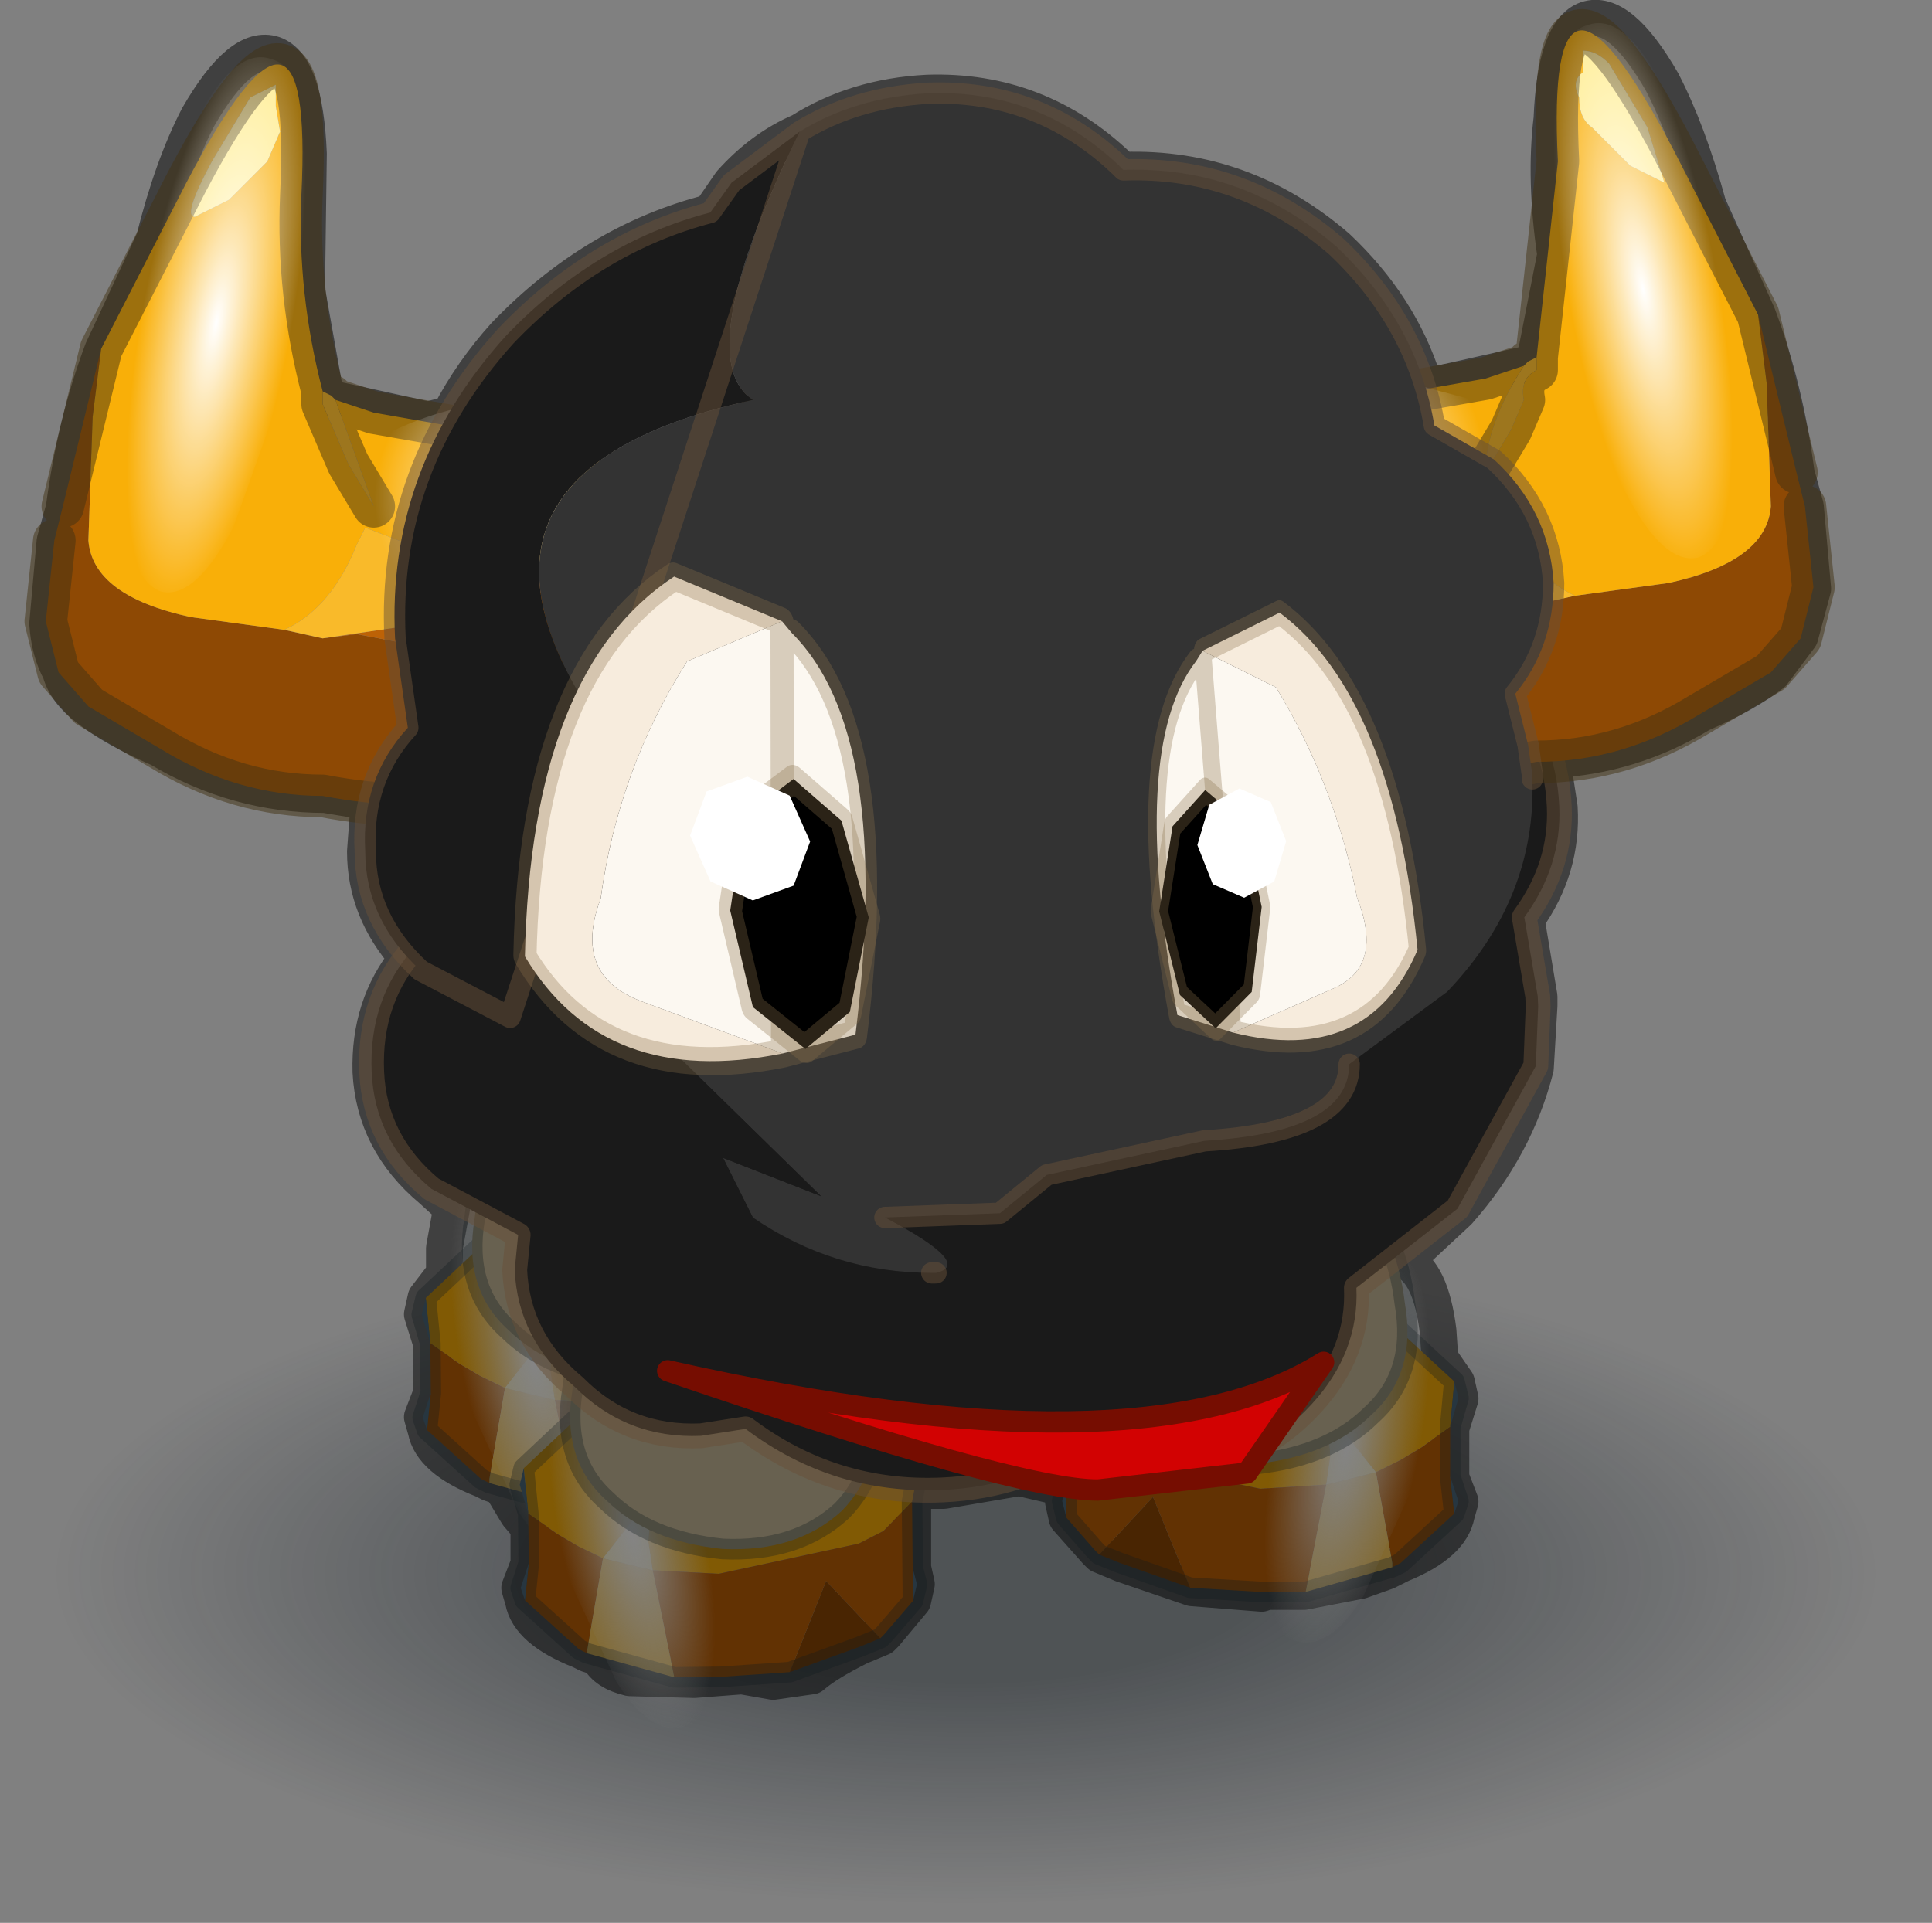 <?xml version="1.0" encoding="UTF-8"?>
<svg version="1.1" viewBox="0 0 52.593 52.357" xmlns="http://www.w3.org/2000/svg" xmlns:cc="http://creativecommons.org/ns#" xmlns:dc="http://purl.org/dc/elements/1.1/" xmlns:rdf="http://www.w3.org/1999/02/22-rdf-syntax-ns#" xmlns:xlink="http://www.w3.org/1999/xlink">
<rect x="0" y="0" width="52.593" height="52.357" fill="#808080" stroke="none"/>
<g transform="translate(-1.203 -8.015)">
<use transform="matrix(-1.783 0 0 .646 53.796 41.327)" width="29.5" height="29.5" xlink:href="#e"/>
<use transform="translate(2,8)" width="49.05" height="46.35" xlink:href="#i"/>
<use transform="matrix(2.319,0,0,2.319,1.87,8.236)" width="21.25" height="20.2" xlink:href="#d"/>
</g>
<defs>
<g id="e" transform="translate(14.75,14.75)">
<use transform="translate(-14.75,-14.75)" width="29.5" height="29.5" xlink:href="#j"/>
</g>
<g id="j" transform="translate(14.75,14.75)">
<path d="m10.4-10.45q4.35 4.35 4.35 10.45t-4.35 10.4q-4.3 4.35-10.4 4.35t-10.45-4.35q-4.3-4.3-4.3-10.4t4.3-10.45q4.35-4.3 10.45-4.3t10.4 4.3" fill="url(#p)" fill-rule="evenodd"/>
</g>
<radialGradient id="p" cx="0" cy="0" r="819.2" gradientTransform="scale(.017)" gradientUnits="userSpaceOnUse">
<stop stop-color="#0e171d" stop-opacity=".427" offset=".333"/>
<stop stop-color="#101a24" stop-opacity="0" offset="1"/>
</radialGradient>
<g id="i" transform="translate(-2,-8)">
<path d="m49.05 16.6q0.75 2 1.05 4.3l0.25 0.9 0.2 2.25-0.35 1.3-0.75 1q-0.7 0.55-1.95 1.1-1.9 1.15-4.05 1.25l0.2 1.3q0.1 1.65-0.9 3.05l0.35 2.1v0.25l-0.1 1.7q-0.55 2.15-2.1 3.9l-1.45 1.35q0.7 0.3 0.9 1.9l0.05 0.75 0.45 0.65 0.1 0.45-0.25 0.8v1.35l0.25 0.65-0.1 0.35q-0.15 0.8-1.5 1.35l-0.4 0.2-0.7 0.25-1.55 0.3h-1l-0.15 0.05-1.9-0.15-1.9-0.65-0.6-0.25-0.1-0.1-0.8-0.9-0.1-0.45 0.1-0.35-1.3-0.3-2.05 0.35h-0.75l-0.1 0.3v1.8l0.1 0.45-0.1 0.45-0.75 0.9-0.1 0.1-0.6 0.25q-0.9 0.45-1.3 0.8l-1.05 0.15-0.85-0.15-1.3 0.1-1.75-0.05q-0.65-0.15-0.85-0.55l-0.3-0.1-0.2-0.1q-1.4-0.55-1.55-1.35l-0.1-0.35 0.25-0.65v-1l-0.3-0.35-0.45-0.75-0.3-0.1-0.2-0.1q-1.4-0.55-1.55-1.35l-0.1-0.35 0.25-0.65v-1.35l-0.25-0.8 0.1-0.45 0.5-0.65v-0.7l0.2-1.1-0.55-0.5q-1.55-1.3-1.65-3.2-0.05-1.8 1-3.1-1.15-1.3-1.15-2.9l0.1-1.35-1.2-0.2q-2.4 0-4.5-1.25-1.25-0.55-1.95-1.1-0.6-0.45-0.75-1-0.3-0.55-0.35-1.3l0.2-2.25 0.25-0.9q0.3-2.3 1.05-4.3l1.4-3q0.5-2 1.2-3.35 1.15-2 2.05-1.7 0.85 0.3 0.95 2.7l-0.05 3.7 0.5 2.8 0.2 0.15 0.1 0.05 2.5 0.55 0.6-0.15q0.6-1.15 1.5-2.15 2.45-2.55 5.6-3.35l0.55-0.8q0.85-0.95 1.9-1.4 1.5-0.95 3.45-1.05 3-0.1 5.2 2l0.15 0.1q3.25-0.1 5.8 2.1 1.7 1.6 2.35 3.65l0.3 0.1 2.45-0.55 0.1-0.05 0.2-0.15 0.55-2.8q-0.3-2.05-0.1-3.7 0.1-2.4 0.95-2.7 0.9-0.3 2.05 1.7 0.7 1.35 1.25 3.35z" fill="none" stroke="#000" stroke-linecap="round" stroke-linejoin="round" stroke-opacity=".498"/>
</g>
<g id="d" transform="translate(10.9,19.15)">
<use transform="matrix(.969 -.009 .009 .969 -6.361 -6.814)" width="5" height="6.05" xlink:href="#a"/>
<use transform="matrix(.969 -.009 .009 .969 -5.211 -4.814)" width="5" height="6.05" xlink:href="#a"/>
<use transform="matrix(-.969 -4e-4 -4e-4 .969 6.031 -5.834)" width="5" height="6.05" xlink:href="#a"/>
<use transform="matrix(1.166 -.051 .051 1.166 -7.321 -15.338)" width="12.25" height="12" xlink:href="#h"/>
<use transform="translate(-10.9,-19.15)" width="21.25" height="14.95" xlink:href="#c"/>
<use transform="translate(-3.45,-3.35)" width="7.9" height="1.7" xlink:href="#f"/>
</g>
<g id="a" transform="translate(2.25,3.7)">
<path d="m-2.1-0.8 0.65-0.6 1.7-0.3 1.7 0.3 0.7 0.8-0.05 0.25-0.35 0.35-0.3 0.15-1.7 0.35-0.8-0.05-0.05-0.35 0.05-0.55-0.6 0.75-0.3-0.15-0.25-0.15-0.35-0.25-0.05-0.55m1.55 0.35 0.2-0.15h0.05l-0.15-0.05-0.1 0.15v0.05" fill="#815a04" fill-rule="evenodd"/>
<path d="M 2.2,1.3 1.95,1.4 1.1,1.7 1.55,0.6 2.2,1.3" fill="#492502" fill-rule="evenodd"/>
<path d="m2.6-0.35v1.2l-0.35 0.4-0.05 0.05-0.65-0.7-0.45 1.1-0.85 0.05h-0.55l-0.25-1.3 0.8 0.05 1.7-0.35 0.3-0.15 0.35-0.35m-3.95 1.8-0.1-0.05-0.65-0.6 0.05-0.45v-0.6l0.35 0.25 0.25 0.15 0.3 0.15-0.2 1.1v0.05" fill="#623203" fill-rule="evenodd"/>
<path d="m2.6 0.45 0.05 0.2-0.05 0.2v-0.4m-4.7 0.35-0.05-0.15 0.1-0.3-0.05 0.45m0.05-1.05-0.1-0.35 0.05-0.2 0.05 0.55m1.5-0.2v-0.05l0.1-0.15 0.15 0.05h-0.05l-0.2 0.15" fill="#314350" fill-rule="evenodd"/>
<path d="m-1.15 0.3 0.6-0.75-0.05 0.55 0.05 0.35-0.6-0.15" fill="#847c56" fill-rule="evenodd"/>
<path d="m-0.3 1.75-1.05-0.3v-0.05l0.2-1.1 0.6 0.15 0.25 1.3" fill="#826930" fill-rule="evenodd"/>
<path d="m-2.1-0.8 0.65-0.6 1.7-0.3 1.7 0.3 0.7 0.8-0.05 0.25v0.8l0.05 0.2-0.05 0.2-0.35 0.4-0.05 0.05-0.25 0.1-0.85 0.3-0.85 0.05h-0.55l-1.05-0.3-0.1-0.05-0.65-0.6-0.05-0.15 0.1-0.3v-0.6l-0.1-0.35 0.05-0.2 0.05 0.55m0 0.6-0.05 0.45m4.7-0.35v0.4" fill="none" stroke="#121a1d" stroke-linecap="round" stroke-linejoin="round" stroke-opacity=".314" stroke-width=".25"/>
<path d="m0.3 1.5q-0.1 0.75-0.5 0.85t-0.8-0.55l-0.7-1.55-0.2-1.7q0.1-0.75 0.5-0.85t0.8 0.55q0.5 0.55 0.75 1.5l0.15 1.75" fill="url(#o)" fill-rule="evenodd"/>
<path d="m2.2-1.65q0.05 0.9-0.45 1.4-0.55 0.5-1.45 0.45-0.9-0.1-1.4-0.6-0.55-0.5-0.4-1.35 0.1-0.85 0.6-1.35 0.55-0.5 1.25-0.5t1.2 0.5q0.55 0.5 0.65 1.45" fill="#686150" fill-rule="evenodd"/>
<path d="m2.2-1.65q0.05 0.9-0.45 1.4-0.55 0.5-1.45 0.45-0.9-0.1-1.4-0.6-0.55-0.5-0.4-1.35 0.1-0.85 0.6-1.35 0.55-0.5 1.25-0.5t1.2 0.5q0.55 0.5 0.65 1.45z" fill="none" stroke="#121a1d" stroke-linecap="round" stroke-linejoin="round" stroke-opacity=".314" stroke-width=".25"/>
</g>
<radialGradient id="o" cx="0" cy="0" r="819.2" gradientTransform="matrix(.001 -4e-4 7e-4 .003 -.8 0)" gradientUnits="userSpaceOnUse">
<stop stop-color="#848484" offset="0"/>
<stop stop-color="#848484" stop-opacity="0" offset="1"/>
</radialGradient>
<g id="h" transform="translate(6.1,6)">
<path d="m6.05-0.7q0 0.6-0.4 1.1l0.1 0.8v0.1l-0.05 0.6-0.85 1.4-1.05 0.75q0 0.65-0.5 1.15-0.55 0.55-1.25 0.55l-0.95-0.3q-0.7 0.45-1.55 0.45-1.1 0-1.95-0.7l-0.45 0.05q-0.75 0-1.25-0.55-0.55-0.5-0.55-1.2l0.05-0.35-0.85-0.5q-0.55-0.5-0.55-1.2 0-0.75 0.5-1.25l-0.1-0.85q0-1.75 1.25-3.05 0.9-0.85 2.05-1.1h0.05l0.25-0.3 0.05-0.05q0.8-0.8 1.95-0.75 1.1-0.05 1.9 0.8h0.05q1.2 0 2.1 0.9 0.75 0.8 0.9 1.85l0.6 0.35q0.5 0.55 0.5 1.3" fill="#1a1a1a" fill-rule="evenodd"/>
<path d="m6.05-0.7q0 0.6-0.4 1.1l0.1 0.8v0.1l-0.05 0.6-0.85 1.4-1.05 0.75q0 0.65-0.5 1.15-0.55 0.55-1.25 0.55l-0.95-0.3q-0.7 0.45-1.55 0.45-1.1 0-1.95-0.7l-0.45 0.05q-0.75 0-1.25-0.55-0.55-0.5-0.55-1.2l0.05-0.35-0.85-0.5q-0.55-0.5-0.55-1.2 0-0.75 0.5-1.25l-0.1-0.85q0-1.75 1.25-3.05 0.9-0.85 2.05-1.1h0.05l0.25-0.3 0.05-0.05q0.8-0.8 1.95-0.75 1.1-0.05 1.9 0.8h0.05q1.2 0 2.1 0.9 0.75 0.8 0.9 1.85l0.6 0.35q0.5 0.55 0.5 1.3z" fill="none" stroke="#695138" stroke-linecap="round" stroke-linejoin="round" stroke-opacity=".502" stroke-width=".25"/>
</g>
<g id="c" transform="translate(1.5,-2.75)">
<use transform="translate(-1.5,2.75)" width="21.25" height="14.95" xlink:href="#g"/>
<use transform="matrix(-.802 .035 .051 1.166 14.752 9.665)" width="3.95" height="4.5" xlink:href="#b"/>
<use transform="matrix(1.084 .054 .058 1.321 4.06 9.19)" width="3.95" height="4.5" xlink:href="#b"/>
</g>
<g id="g" transform="translate(1.5,-2.75)">
<path d="m18.85 6.35 0.1 0.8 0.05 1.45q-0.05 0.65-1.2 0.9l-1.1 0.15-0.45 0.1-0.4-0.05-1.3 0.25h-0.2q-0.95-0.8-2.1-0.95v0.1l0.15 0.1 0.95 0.6 0.05 0.25 0.15 0.05 1 1.55 0.05-0.05q0.6 0.2 1.65 0 1 0 1.9-0.55l0.85-0.5 0.35-0.4 0.15-0.6-0.1-0.95-0.1-0.4-0.45-1.85" fill="#8e4904" fill-rule="evenodd"/>
<path d="m15 8.75-0.7 0.1q-1.25 0.1-1.6-0.7l-0.3 0.15 0.05 0.05-0.2 0.65q1.15 0.15 2.1 0.95h0.2l1.3-0.25 0.4 0.05-1.7-0.25q-1.1-0.2 0.45-0.75" fill="#bd6206" fill-rule="evenodd"/>
<path d="m17.1 3.4 0.45 0.75 0.2 0.65-0.4-0.2-0.45-0.45q-0.15-0.1-0.15-0.35-0.1-0.2 0.05-0.3v-0.25q0.15 0 0.3 0.15m1.75 2.95-1-1.95q-1.5-2.85-1.35 0.15l-0.25 2.3v0.15q-0.2 0.1-0.15 0.35l-0.15 0.35-0.3 0.5q0-0.55 0.45-1.25l-0.45 0.15-2 0.35q-0.9 0.2-0.95 0.6v0.1q0.35 0.8 1.6 0.7l0.7-0.1 0.1-0.05 0.65-0.25 0.1 0.2q0.3 0.75 0.85 1l1.1-0.15q1.15-0.25 1.2-0.9l-0.05-1.45-0.1-0.8" fill="#f9af08" fill-rule="evenodd"/>
<path d="m17.1 3.4q-0.15-0.15-0.3-0.15v0.25q-0.15 0.1-0.05 0.3 0 0.25 0.15 0.35l0.45 0.45 0.4 0.2-0.2-0.65-0.45-0.75" fill="#ffed94" fill-rule="evenodd"/>
<path d="m16.7 9.65q-0.55-0.25-0.85-1l-0.1-0.2-0.65 0.25-0.1 0.05q-1.55 0.55-0.45 0.75l1.7 0.25 0.45-0.1m-0.6-2.7q-0.45 0.7-0.45 1.25l0.3-0.5 0.15-0.35q-0.05-0.25 0.15-0.35v-0.15l-0.1 0.05-0.05 0.05" fill="#f9ba2a" fill-rule="evenodd"/>
<path d="m16.25 6.85 0.25-2.3q-0.15-3 1.35-0.15l1 1.95 0.45 1.85m-6.6-0.05v-0.1q0.05-0.4 0.95-0.6l2-0.35 0.45-0.15m-0.45 1.25 0.3-0.5 0.15-0.35q-0.05-0.25 0.15-0.35v-0.15l-0.1 0.05m-2.8 2.9-0.95-0.6-0.15-0.1v-0.1l0.2-0.65-0.05-0.05 0.3-0.15m1.85 3.5-1-1.55m5.85-1.5 0.1 0.95-0.15 0.6-0.35 0.4-0.85 0.5q-0.9 0.55-1.9 0.55-1.05 0.2-1.65 0" fill="none" stroke="#423213" stroke-linecap="round" stroke-linejoin="round" stroke-opacity=".502" stroke-width=".5"/>
<path d="m17.3 8.45q0.45 0.85 0.85 0.75 0.4-0.15 0.45-1.2l-0.2-2.3q-0.25-1.3-0.7-2.1t-0.85-0.65q-0.4 0.1-0.45 1.1-0.1 1 0.15 2.3 0.25 1.25 0.75 2.1" fill="url(#n)" fill-rule="evenodd"/>
<path d="m11.9 8q0.05 0.45 0.65 0.8l1.5 0.45 1.45-0.35q0.65-0.3 0.6-0.75 0.05-0.45-0.6-0.8l-1.5-0.4-1.45 0.3q-0.55 0.35-0.65 0.75" fill="url(#m)" fill-rule="evenodd"/>
<path d="m-0.6 6.75-0.1 0.8-0.05 1.45q0.05 0.65 1.2 0.9l1.1 0.15 0.45 0.1 0.4-0.05 1.3 0.25h0.2q0.95-0.8 2.1-0.95v0.1q-0.05-0.05-0.15 0.1l-0.95 0.6-0.05 0.25-0.15 0.05q-0.6 0.7-1 1.55l-0.05-0.05q-0.6 0.2-1.65 0-1 0-1.9-0.55l-0.85-0.5-0.35-0.4-0.15-0.6 0.1-0.95 0.1-0.4 0.45-1.85" fill="#8e4904" fill-rule="evenodd"/>
<path d="m3.25 9.15 0.7 0.1q1.25 0.1 1.6-0.7 0.1 0.15 0.3 0.15l-0.05 0.05 0.2 0.65q-1.15 0.15-2.1 0.95h-0.2l-1.3-0.25-0.4 0.05 1.7-0.25q1.1-0.2-0.45-0.75" fill="#bd6206" fill-rule="evenodd"/>
<path d="m1.15 3.8-0.45 0.75q-0.35 0.65-0.2 0.65l0.4-0.2 0.45-0.45 0.15-0.35-0.05-0.3v-0.25l-0.3 0.15m-1.75 2.95 1-1.95q1.5-2.85 1.35 0.15-0.05 1.15 0.25 2.3v0.15l0.3 0.7 0.3 0.5-0.45-1.25 0.45 0.15 2 0.35q0.9 0.2 0.95 0.6v0.1q-0.35 0.8-1.6 0.7l-0.7-0.1-0.1-0.05-0.65-0.25-0.1 0.2q-0.3 0.75-0.85 1l-1.1-0.15q-1.15-0.25-1.2-0.9l0.05-1.45 0.1-0.8" fill="#f9af08" fill-rule="evenodd"/>
<path d="m1.15 3.8 0.3-0.15v0.25l0.05 0.3-0.15 0.35-0.45 0.45-0.4 0.2q-0.15 0 0.2-0.65l0.45-0.75" fill="#ffed94" fill-rule="evenodd"/>
<path d="m1.55 10.05q0.55-0.25 0.85-1l0.1-0.2 0.65 0.25 0.1 0.05q1.55 0.55 0.45 0.75l-1.7 0.25-0.45-0.1m0.6-2.7 0.45 1.25-0.3-0.5-0.3-0.7v-0.15l0.1 0.05 0.05 0.05" fill="#f9ba2a" fill-rule="evenodd"/>
<path d="m2 7.25q-0.3-1.15-0.25-2.3 0.15-3-1.35-0.15l-1 1.95-0.45 1.85m6.6-0.05v-0.1q-0.05-0.4-0.95-0.6l-2-0.35-0.45-0.15m0.45 1.25-0.3-0.5-0.3-0.7v-0.15l0.1 0.05m3.9 2.1-0.2-0.65 0.05-0.05q-0.2 0-0.3-0.15m-0.65 1.65 0.95-0.6q0.1-0.15 0.15-0.1v-0.1m-2.3 2.65q0.4-0.85 1-1.55m-5.85-1.5-0.1 0.95 0.15 0.6 0.35 0.4 0.85 0.5q0.9 0.55 1.9 0.55 1.05 0.2 1.65 0" fill="none" stroke="#423213" stroke-linecap="round" stroke-linejoin="round" stroke-opacity=".502" stroke-width=".5"/>
<path d="m0.95 8.85q-0.45 0.85-0.85 0.75-0.4-0.15-0.45-1.2l0.2-2.3q0.25-1.3 0.7-2.1t0.85-0.65q0.4 0.1 0.45 1.1l-0.15 2.3-0.75 2.1" fill="url(#l)" fill-rule="evenodd"/>
<path d="m6.35 8.4q-0.05 0.45-0.65 0.8-0.6 0.4-1.5 0.45l-1.45-0.35q-0.65-0.3-0.6-0.75-0.05-0.45 0.6-0.8 0.7-0.35 1.5-0.4l1.45 0.3 0.65 0.75" fill="url(#k)" fill-rule="evenodd"/>
<path d="m7.6 4.2q0.65-0.4 1.5-0.45 1.3-0.05 2.25 0.85l0.05 0.05q1.4-0.05 2.5 0.9 0.95 0.9 1.15 2.1l0.7 0.4q0.65 0.6 0.7 1.45 0 0.75-0.45 1.3l0.15 0.6 0.05 0.35v0.05q0.05 1.4-1 2.5l-1.15 0.85q0 0.8-1.7 0.9l-1.85 0.4-0.55 0.45-1.35 0.05q1.05 0.55 0.6 0.65h-0.05q-1.15 0-2.1-0.65l-0.35-0.7 1.15 0.45-2.4-2.35q0.1-0.8 0.75-2-3.7-4 0.85-5-0.75-0.5 0.55-3.15" fill="#333" fill-rule="evenodd"/>
<path d="m7.05 16.95-0.15-0.1-0.55 0.1q-0.85 0-1.5-0.6-0.65-0.55-0.7-1.4l0.05-0.35-1.05-0.55q-0.65-0.6-0.65-1.4-0.05-0.85 0.5-1.45l-0.15-1.05q-0.1-2 1.3-3.55 1.05-1.1 2.4-1.45l0.25-0.35 0.8-0.6q-1.3 2.65-0.55 3.15-4.55 1-0.85 5-0.65 1.2-0.75 2l2.4 2.35-1.15-0.45 0.35 0.7" fill="#1a1a1a" fill-rule="evenodd"/>
<path d="m7.6 4.2q0.65-0.4 1.5-0.45 1.3-0.05 2.25 0.85l0.05 0.05q1.4-0.05 2.5 0.9 0.95 0.9 1.15 2.1l0.7 0.4q0.65 0.6 0.7 1.45 0 0.75-0.45 1.3l0.15 0.6 0.05 0.35v0.05m-2.15 3.35q0 0.8-1.7 0.9l-1.85 0.4-0.55 0.45-1.35 0.05m0.6 0.65h-0.05m-4.95-3-1.05-0.55q-0.65-0.6-0.65-1.4-0.05-0.85 0.5-1.45l-0.15-1.05q-0.1-2 1.3-3.55 1.05-1.1 2.4-1.45l0.25-0.35 0.8-0.6z" fill="none" stroke="#695138" stroke-linecap="round" stroke-linejoin="round" stroke-opacity=".502" stroke-width=".25"/>
</g>
<radialGradient id="n" cx="0" cy="0" r="819.2" gradientTransform="matrix(-.001 5e-4 8e-4 .004 17.5 6.05)" gradientUnits="userSpaceOnUse">
<stop stop-color="#fff" offset="0"/>
<stop stop-color="#fff" stop-opacity="0" offset="1"/>
</radialGradient>
<radialGradient id="m" cx="0" cy="0" r="819.2" gradientTransform="matrix(0 .002 .002 0 14 8.1)" gradientUnits="userSpaceOnUse">
<stop stop-color="#fff" offset="0"/>
<stop stop-color="#fff" stop-opacity="0" offset="1"/>
</radialGradient>
<radialGradient id="l" cx="0" cy="0" r="819.2" gradientTransform="matrix(.001 5e-4 -8e-4 .004 .75 6.45)" gradientUnits="userSpaceOnUse">
<stop stop-color="#fff" offset="0"/>
<stop stop-color="#fff" stop-opacity="0" offset="1"/>
</radialGradient>
<radialGradient id="k" cx="0" cy="0" r="819.2" gradientTransform="matrix(0 .002 -.002 0 4.25 8.5)" gradientUnits="userSpaceOnUse">
<stop stop-color="#fff" offset="0"/>
<stop stop-color="#fff" stop-opacity="0" offset="1"/>
</radialGradient>
<g id="b" transform="translate(1.95,2.2)">
<path d="m1.1-1.75 0.1 0.1q1.05 0.85 0.5 3.55l-0.8 0.2-1.5-0.4q-0.75-0.2-0.4-0.9 0.25-1.15 1.05-2.15l1.05-0.4" fill="#fcf8f1" fill-rule="evenodd"/>
<path d="m1.1-1.75-1.05 0.4q-0.8 1-1.05 2.15-0.35 0.7 0.4 0.9l1.5 0.4q-1.95 0.4-2.75-0.75 0.2-2.55 1.8-3.45l1.15 0.35" fill="#f7ecdd" fill-rule="evenodd"/>
<path d="m0.9 2.1 0.8-0.2q0.55-2.7-0.5-3.55m-0.1-0.1-1.15-0.35q-1.6 0.9-1.8 3.45 0.8 1.15 2.75 0.75z" fill="none" stroke="#8b7049" stroke-linecap="round" stroke-linejoin="round" stroke-opacity=".314" stroke-width=".25"/>
<path d="M 1.9,0.85 1.65,1.7 1.15,2.05 0.6,1.7 0.4,0.85 0.6,0 1.15,-0.35 1.65,0 1.9,0.85" fill-rule="evenodd"/>
<path d="M 1.9,0.85 1.65,1.7 1.15,2.05 0.6,1.7 0.4,0.85 0.6,0 1.15,-0.35 1.65,0 Z" fill="none" stroke="#8b7049" stroke-linecap="round" stroke-linejoin="round" stroke-opacity=".314" stroke-width=".25"/>
<path d="M 1.1,0.6 0.65,0.75 0.2,0.6 0,0.2 0.2,-0.2 0.65,-0.35 1.1,-0.2 1.3,0.2 1.1,0.6" fill="#fff" fill-rule="evenodd"/>
</g>
<g id="f" transform="translate(3.45,3.35)">
<path d="m4.35-3.25-0.9 1.3-1.75 0.2q-0.95 0-5.05-1.4 5.55 1.25 7.7-0.1" fill="#d20202" fill-rule="evenodd"/>
<path d="m4.35-3.25q-2.15 1.35-7.7 0.1 4.1 1.4 5.05 1.4l1.75-0.2z" fill="none" stroke="#760d01" stroke-linecap="round" stroke-linejoin="round" stroke-width=".25"/>
</g>
</defs>
</svg>
